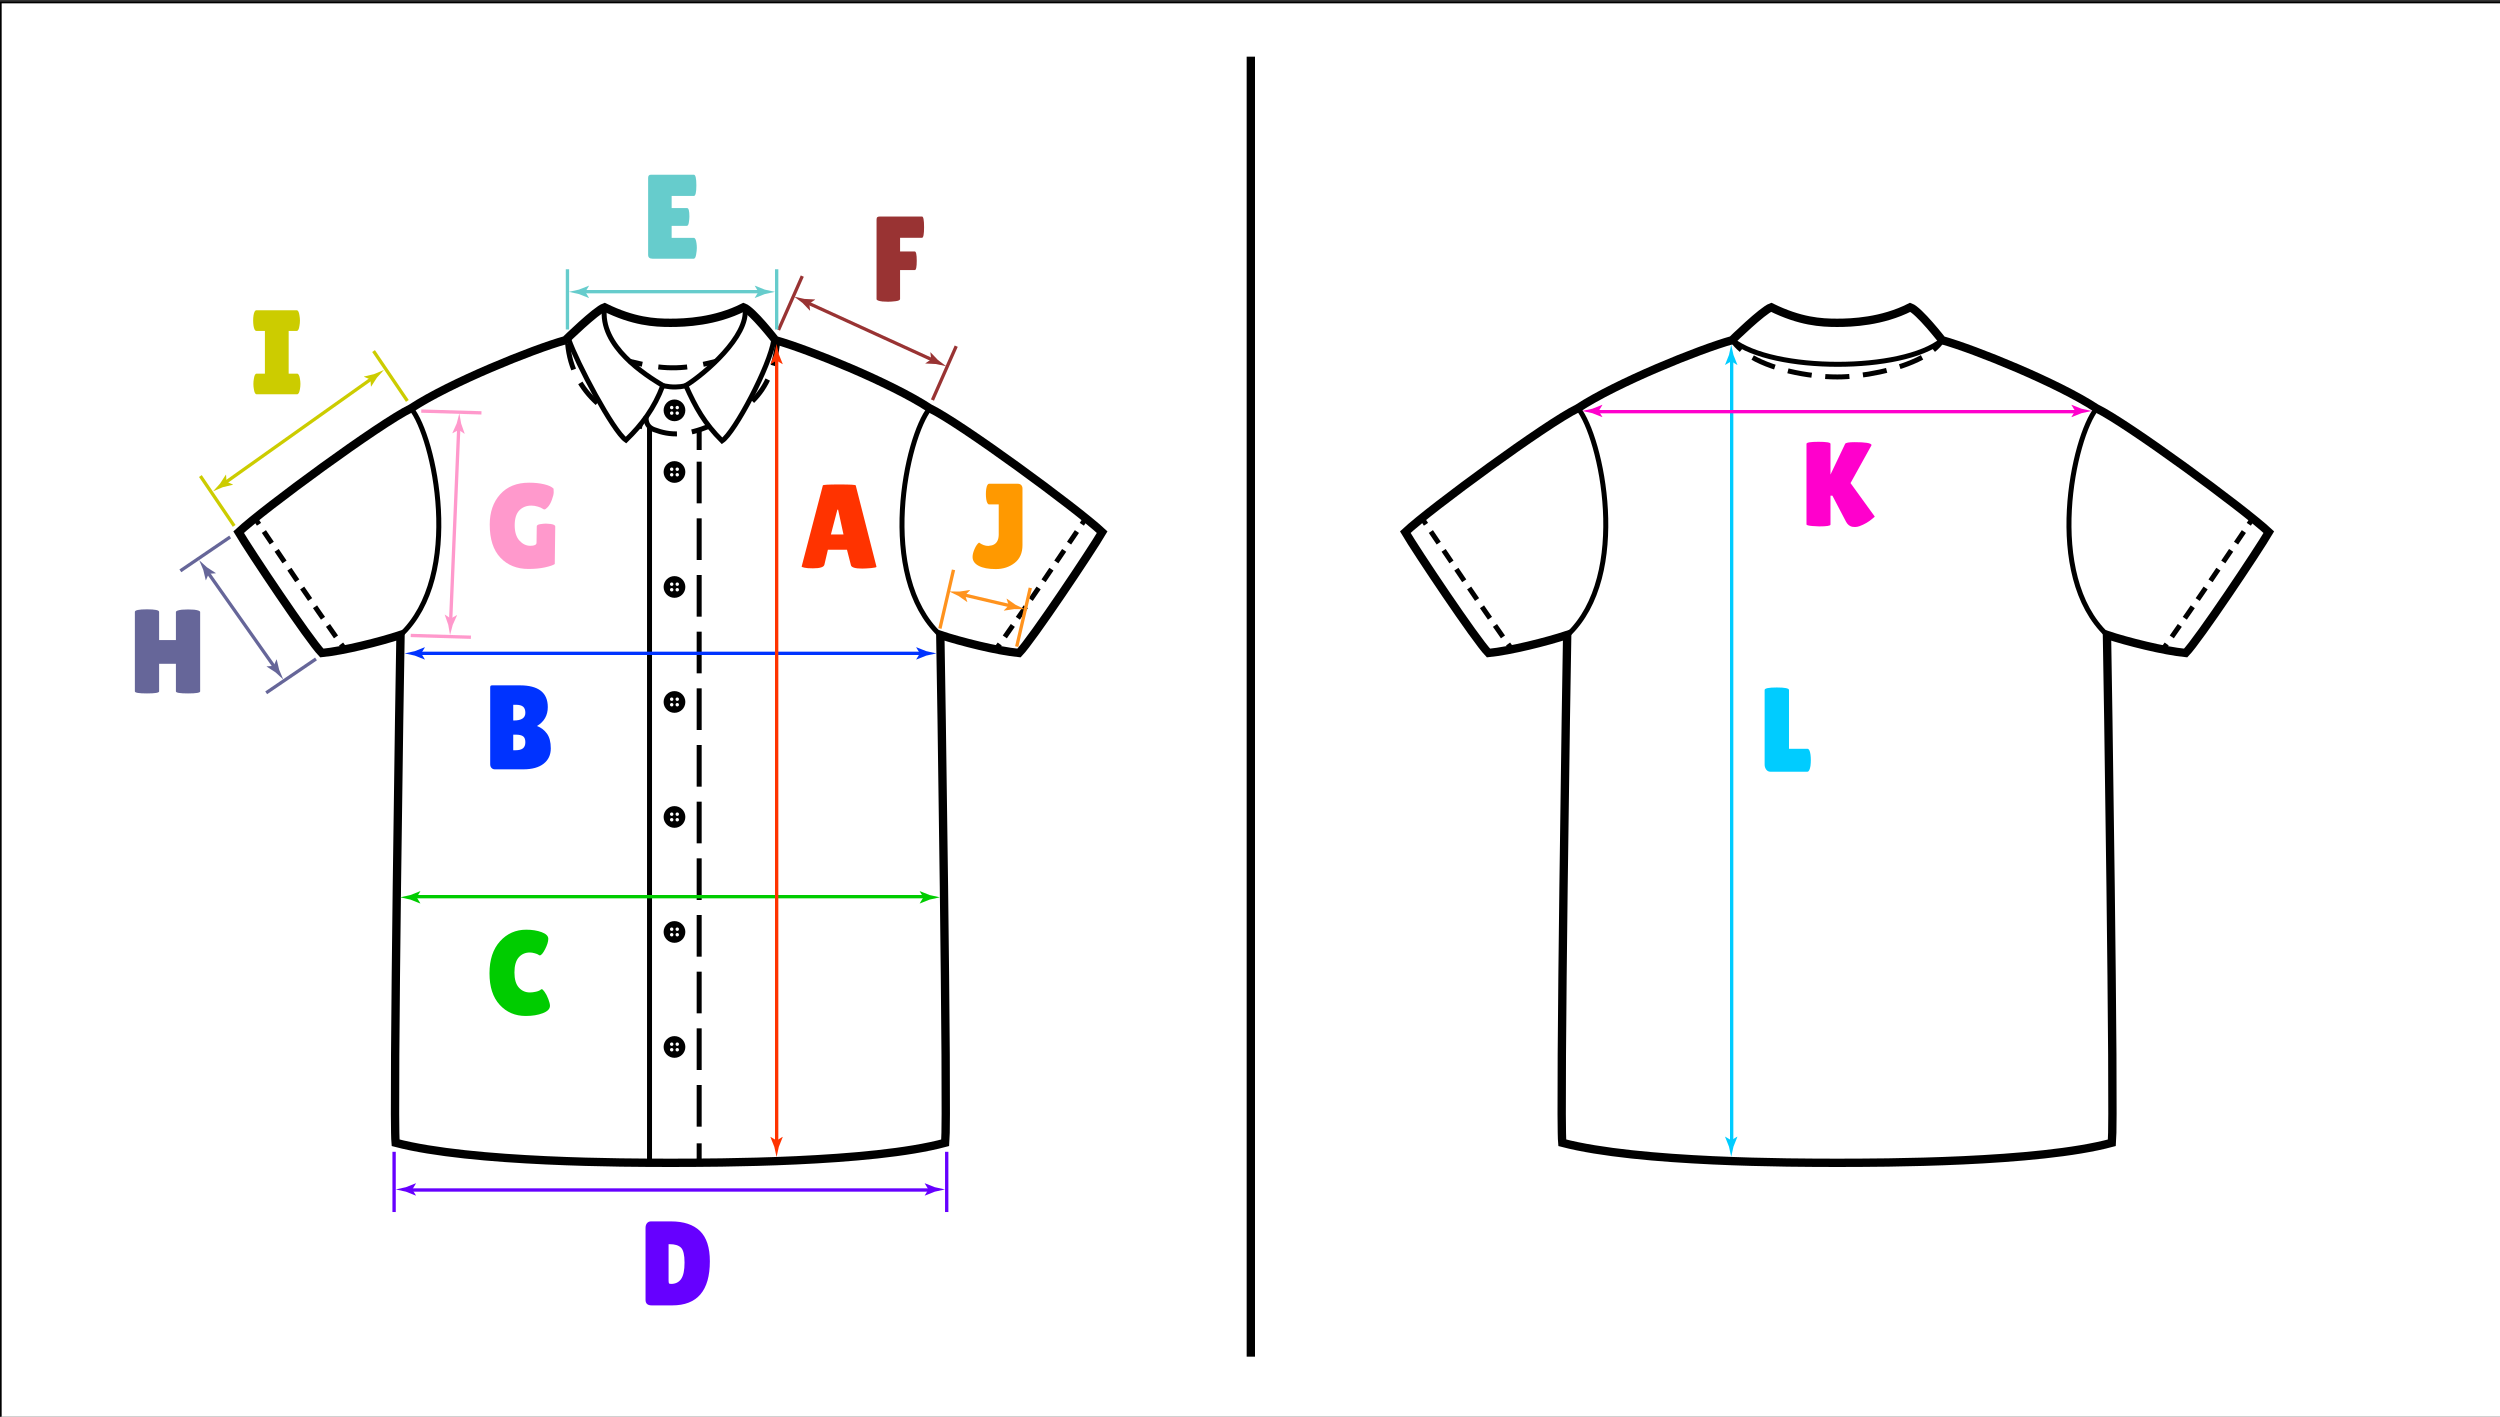 <?xml version="1.0" encoding="utf-8"?>
<!-- Generator: Adobe Illustrator 16.0.0, SVG Export Plug-In . SVG Version: 6.00 Build 0)  -->
<!DOCTYPE svg PUBLIC "-//W3C//DTD SVG 1.1//EN" "http://www.w3.org/Graphics/SVG/1.1/DTD/svg11.dtd">
<svg version="1.1" xmlns="http://www.w3.org/2000/svg" xmlns:xlink="http://www.w3.org/1999/xlink" x="0px" y="0px" width="1500px"
	 height="850px" viewBox="0 0 1500 850" enable-background="new 0 0 1500 850" xml:space="preserve">
<rect x="0" y="0" width="1500" height="850" fill="#333333" stroke="none"/>
<g id="BACKGROUND">
	<rect x="0.5" y="1.5" fill="#FFFFFF" stroke="#000000" stroke-miterlimit="10" width="1500" height="850"/>
</g>
<g id="DELIMITOR">
	
		<line id="DELIMITOR_1_" fill="none" stroke="#000000" stroke-width="5" stroke-miterlimit="10" x1="750.5" y1="34" x2="750.5" y2="814"/>
</g>
<g id="BACK">
	<g id="RIGHT_x5F_SLEEVE_HEM_7_">
		<g>
			<path fill="none" stroke="#000000" stroke-width="3" stroke-miterlimit="10" d="M1297.615,389.603
				c0.602-0.761,1.412-1.845,2.399-3.198"/>
			<path fill="none" stroke="#000000" stroke-width="3" stroke-miterlimit="10" stroke-dasharray="8.395,5.247" d="
				M1303.074,382.144c11.624-16.382,35.279-51.336,44.731-65.395"/>
			<path fill="none" stroke="#000000" stroke-width="3" stroke-miterlimit="10" d="M1349.269,314.57
				c1.048-1.561,1.81-2.701,2.221-3.322"/>
		</g>
	</g>
	<g id="LEFT_x5F_SLEEVE_HEM_7_">
		<g>
			<path fill="none" stroke="#000000" stroke-width="3" stroke-miterlimit="10" d="M907.241,389.603
				c-0.602-0.761-1.413-1.844-2.399-3.198"/>
			<path fill="none" stroke="#000000" stroke-width="3" stroke-miterlimit="10" stroke-dasharray="8.395,5.247" d="
				M901.782,382.144c-11.625-16.381-35.279-51.336-44.731-65.395"/>
			<path fill="none" stroke="#000000" stroke-width="3" stroke-miterlimit="10" d="M855.588,314.57
				c-1.048-1.561-1.81-2.701-2.221-3.322"/>
		</g>
	</g>
	<path id="RIGHT_x5F_SLEEVE_SEAM_4_" fill="none" stroke="#000000" stroke-width="3" stroke-miterlimit="10" d="M1258.05,244.995
		c-13.928,16.938-31.998,100.057,6.324,136.12"/>
	<path id="LEFT_x5F_SLEEVE_SEAM_4_" fill="none" stroke="#000000" stroke-width="3" stroke-miterlimit="10" d="M946.807,244.995
		c13.928,16.938,31.997,100.057-6.324,136.12"/>
	<g id="COLLAR_SEAM_x5F_BACK">
		<g>
			<path fill="none" stroke="#000000" stroke-width="3" stroke-miterlimit="10" d="M1165.444,204.114
				c-1.316,2.097-3.155,4.049-5.399,5.855"/>
			<path fill="none" stroke="#000000" stroke-width="3" stroke-miterlimit="10" stroke-dasharray="14.511,8.163" d="
				M1153.219,214.419c-14.36,7.739-36.24,11.752-50.791,11.752c-17.731,0-40.637-4.561-54.331-13.758"/>
			<path fill="none" stroke="#000000" stroke-width="3" stroke-miterlimit="10" d="M1044.818,209.973
				c-2.17-1.802-4.001-3.754-5.407-5.859"/>
		</g>
	</g>
	<path id="COLLAR_x5F_BACK_x5F_BOTTOM" fill="none" stroke="#000000" stroke-width="3" stroke-miterlimit="10" d="M1039.411,204.114
		c24.423,19.22,101.923,19.386,125.851,0"/>
	<path id="CONTOUR_3_" fill="none" stroke="#000000" stroke-width="5" stroke-miterlimit="10" d="M1102.244,697.691
		c26.006,0,120.448,0,164.883-12.033c1.581-16.714-2.634-291.118-2.937-304.692c12.216,4.041,34.145,9.558,47.206,10.841
		c7.68-7.905,43.592-61.661,49.916-72.502c-15.283-14.313-85.15-65.504-103.446-74.31c-23.264-15.288-72.839-35.369-92.604-40.881
		c0,0-13.914-17.889-19.115-19.74c-17.022,8.626-35.07,9.322-43.902,9.322c-9.744,0-22.121-0.765-39.514-9.322
		c-5.201,1.851-23.502,19.74-23.502,19.74c-19.766,5.513-69.342,25.593-92.605,40.881c-18.295,8.806-88.163,59.997-103.445,74.31
		c6.324,10.841,42.236,64.597,49.916,72.502c13.061-1.284,34.989-6.8,47.205-10.841c-0.302,13.574-4.518,287.978-2.936,304.692
		C983.25,697.691,1077.25,697.691,1102.244,697.691z"/>
</g>
<g id="FRONT">
	<g id="RIGHT_x5F_SLEEVE_HEM_2_">
		<g>
			<path fill="none" stroke="#000000" stroke-width="3" stroke-miterlimit="10" d="M597.432,389.603
				c0.601-0.761,1.413-1.845,2.399-3.198"/>
			<path fill="none" stroke="#000000" stroke-width="3" stroke-miterlimit="10" stroke-dasharray="8.395,5.247" d="
				M602.89,382.144c11.625-16.382,35.279-51.336,44.731-65.395"/>
			<path fill="none" stroke="#000000" stroke-width="3" stroke-miterlimit="10" d="M649.085,314.57
				c1.047-1.561,1.809-2.701,2.22-3.322"/>
		</g>
	</g>
	<g id="LEFT_x5F_SLEEVE_HEM_2_">
		<g>
			<path fill="none" stroke="#000000" stroke-width="3" stroke-miterlimit="10" d="M207.058,389.603
				c-0.601-0.761-1.413-1.844-2.4-3.198"/>
			<path fill="none" stroke="#000000" stroke-width="3" stroke-miterlimit="10" stroke-dasharray="8.395,5.247" d="M201.6,382.144
				c-11.625-16.382-35.279-51.336-44.731-65.395"/>
			<path fill="none" stroke="#000000" stroke-width="3" stroke-miterlimit="10" d="M155.404,314.57
				c-1.047-1.561-1.809-2.701-2.22-3.322"/>
		</g>
	</g>
	<path id="RIGHT_x5F_SLEEVE_SEAM_2_" fill="none" stroke="#000000" stroke-width="3" stroke-miterlimit="10" d="M557.866,244.995
		c-13.928,16.938-31.998,100.057,6.324,136.12"/>
	<path id="LEFT_x5F_SLEEVE_SEAM_2_" fill="none" stroke="#000000" stroke-width="3" stroke-miterlimit="10" d="M246.624,244.995
		c13.928,16.938,31.998,100.057-6.324,136.12"/>
	<path id="CONTOUR_1_" fill="none" stroke="#000000" stroke-width="5" stroke-miterlimit="10" d="M402.245,697.691
		c26.005,0,120.448,0,164.882-12.033c1.581-16.714-2.634-291.118-2.937-304.692c12.216,4.041,34.145,9.558,47.206,10.841
		c7.679-7.905,43.592-61.661,49.916-72.502c-15.283-14.313-85.15-65.504-103.446-74.31c-23.264-15.288-72.839-35.369-92.605-40.881
		c0,0-13.914-17.889-19.115-19.74c-17.022,8.626-35.07,9.322-43.902,9.322c-9.745,0-22.121-0.765-39.515-9.322
		c-5.201,1.851-23.501,19.74-23.501,19.74c-19.766,5.513-69.341,25.593-92.605,40.881c-18.295,8.806-88.164,59.997-103.446,74.31
		c6.324,10.841,42.236,64.597,49.916,72.502c13.062-1.284,34.99-6.8,47.206-10.841c-0.302,13.574-4.518,287.978-2.936,304.692
		C283.25,697.691,377.25,697.691,402.245,697.691z"/>
</g>
<g id="FRONT_x5F_COLLAR">
	<g id="COLLAR_x5F_BOTTOM_x5F_RIGHT_1_">
		<g>
			<line fill="none" stroke="#000000" stroke-width="3" stroke-miterlimit="10" x1="390" y1="697.5" x2="402" y2="697.5"/>
			<path fill="none" stroke="#000000" stroke-width="3" stroke-miterlimit="10" d="M408,697.5c0,0,8.42,0,11.5,0c0-2,0-11.5,0-11.5"
				/>
			
				<line fill="none" stroke="#000000" stroke-width="3" stroke-miterlimit="10" stroke-dasharray="25,9" x1="419.5" y1="676" x2="419.5" y2="275"/>
			<line fill="none" stroke="#000000" stroke-width="3" stroke-miterlimit="10" x1="419.5" y1="270" x2="419.5" y2="258"/>
		</g>
	</g>
	<path id="COLLAR_x5F_BOTTOM_x5F_LEFT_2_" fill="none" stroke="#000000" stroke-width="3" stroke-miterlimit="10" d="
		M389.712,256.605c0.038,134.035,0,397.508,0,441.086"/>
	<g id="BOUTON_x5F_7">
		<circle id="BOUTON_x5F_1_7_" cx="404.686" cy="628.178" r="6.515"/>
		<circle fill="#FFFFFF" cx="406.352" cy="629.844" r="1.025"/>
		<circle fill="#FFFFFF" cx="403.021" cy="629.844" r="1.025"/>
		<circle fill="#FFFFFF" cx="406.352" cy="626.513" r="1.025"/>
		<circle fill="#FFFFFF" cx="403.021" cy="626.513" r="1.025"/>
	</g>
	<g id="BOUTON_x5F_6">
		<circle id="BOUTON_x5F_1_6_" cx="404.686" cy="559.178" r="6.515"/>
		<circle fill="#FFFFFF" cx="406.352" cy="560.844" r="1.025"/>
		<circle fill="#FFFFFF" cx="403.021" cy="560.844" r="1.025"/>
		<circle fill="#FFFFFF" cx="406.352" cy="557.513" r="1.025"/>
		<circle fill="#FFFFFF" cx="403.021" cy="557.513" r="1.025"/>
	</g>
	<g id="BOUTON_x5F_5">
		<circle id="BOUTON_x5F_1_5_" cx="404.686" cy="490.178" r="6.515"/>
		<circle fill="#FFFFFF" cx="406.352" cy="491.844" r="1.025"/>
		<circle fill="#FFFFFF" cx="403.021" cy="491.844" r="1.025"/>
		<circle fill="#FFFFFF" cx="406.352" cy="488.513" r="1.025"/>
		<circle fill="#FFFFFF" cx="403.021" cy="488.513" r="1.025"/>
	</g>
	<g id="BOUTON_x5F_4">
		<circle id="BOUTON_x5F_1_1_" cx="404.686" cy="421.178" r="6.515"/>
		<circle fill="#FFFFFF" cx="406.352" cy="422.844" r="1.025"/>
		<circle fill="#FFFFFF" cx="403.021" cy="422.844" r="1.025"/>
		<circle fill="#FFFFFF" cx="406.352" cy="419.513" r="1.025"/>
		<circle fill="#FFFFFF" cx="403.021" cy="419.513" r="1.025"/>
	</g>
	<g id="BOUTON_x5F_3">
		<circle id="BOUTON_x5F_1_2_" cx="404.686" cy="352.178" r="6.515"/>
		<circle fill="#FFFFFF" cx="406.352" cy="353.844" r="1.025"/>
		<circle fill="#FFFFFF" cx="403.021" cy="353.844" r="1.025"/>
		<circle fill="#FFFFFF" cx="406.352" cy="350.513" r="1.025"/>
		<circle fill="#FFFFFF" cx="403.021" cy="350.513" r="1.025"/>
	</g>
	<g id="BOUTON_x5F_2_1_">
		<circle id="BOUTON_x5F_1_3_" cx="404.686" cy="283.195" r="6.515"/>
		<circle fill="#FFFFFF" cx="406.352" cy="284.861" r="1.025"/>
		<circle fill="#FFFFFF" cx="403.021" cy="284.861" r="1.025"/>
		<circle fill="#FFFFFF" cx="406.352" cy="281.529" r="1.025"/>
		<circle fill="#FFFFFF" cx="403.021" cy="281.529" r="1.025"/>
	</g>
	<g id="BOUTON_x5F_1">
		<circle id="BOUTON_x5F_1_4_" cx="404.686" cy="246.212" r="6.515"/>
		<circle fill="#FFFFFF" cx="406.352" cy="247.877" r="1.025"/>
		<circle fill="#FFFFFF" cx="403.021" cy="247.877" r="1.025"/>
		<circle fill="#FFFFFF" cx="406.352" cy="244.546" r="1.025"/>
		<circle fill="#FFFFFF" cx="403.021" cy="244.546" r="1.025"/>
	</g>
	<g id="COLLAR_x5F_SEAM_1_">
		
			<path id="COLLAR_x5F_SEAM_x5F_4_1_" fill="none" stroke="#000000" stroke-width="3" stroke-miterlimit="10" stroke-dasharray="16,9" d="
			M451.408,240.696c8.937-8.804,13.313-19.952,15.27-35.649"/>
		
			<path id="COLLAR_x5F_SEAM_x5F_3_1_" fill="none" stroke="#000000" stroke-width="3" stroke-miterlimit="10" stroke-dasharray="24,9" d="
			M387.779,249.932c0,0-1.198,5.589,4.598,7.809c9.91,3.776,19.099,3.776,33.913-2.318"/>
		
			<path id="COLLAR_x5F_SEAM_x5F_2_1_" fill="none" stroke="#000000" stroke-width="3" stroke-miterlimit="10" stroke-dasharray="2,9" d="
			M383.451,255.521c2.058,0.606,4.148,1.125,6.262,1.553"/>
		
			<path id="COLLAR_x5F_SEAM_x5F_1_1_" fill="none" stroke="#000000" stroke-width="3" stroke-miterlimit="10" stroke-dasharray="16,9" d="
			M340.578,206.179c1.313,15.015,8.055,27.008,17.82,35.712"/>
	</g>
	<path id="COLLAR_x5F_RIGHT_1_" fill="none" stroke="#000000" stroke-width="3" stroke-miterlimit="10" d="M446.989,185.054
		c2.462,16.502-24.631,39.668-35.513,46.263c5.996,13.323,11.104,22.54,21.764,33.199c7.551-5.008,28.726-44.982,30.975-60.302"/>
	<path id="COLLAR_x5F_LEFT_1_" fill="none" stroke="#000000" stroke-width="3" stroke-miterlimit="10" d="M362.73,184.374
		c-3.22,23.401,25.07,40.945,34.977,46.943c-5.107,13.544-12.478,23.429-22.136,32.753c-7.732-5.33-29.547-46.609-34.292-60.359"/>
	<path id="COLLAR_x5F_TOP_x5F_CENTER_1_" fill="none" stroke="#000000" stroke-width="3" stroke-miterlimit="10" d="
		M411.476,231.483c-4.525,0.876-7.773,1.039-13.418,0.015"/>
	<g id="COLLAR_x5F_BOTTOM_x5F_BACK_3_">
		<g>
			<path fill="none" stroke="#000000" stroke-width="3" stroke-miterlimit="10" d="M377.571,216.766
				c2.759,0.682,5.34,1.281,7.799,1.793"/>
			<path fill="none" stroke="#000000" stroke-width="3" stroke-miterlimit="10" stroke-dasharray="17.35,9.759" d="
				M394.992,220.166c7.256,0.85,14.004,0.689,22.142-0.67"/>
			<path fill="none" stroke="#000000" stroke-width="3" stroke-miterlimit="10" d="M421.933,218.59
				c2.445-0.51,5.028-1.117,7.79-1.825"/>
		</g>
	</g>
</g>
<g id="ARROWS">
	<g id="L_-_BACK_BODY_LENGTH_2_">
		<g>
			<line fill="none" stroke="#00CCFF" stroke-width="2" stroke-miterlimit="10" x1="1039" y1="215" x2="1039" y2="686"/>
			<g>
				<path fill="#00CCFF" d="M1038.733,216.771l3.603,2.191l0.082-0.123l-2.334-5.875c-0.449-2.047-0.9-4.094-1.351-6.141
					c-0.45,2.047-0.9,4.094-1.351,6.141l-2.334,5.875l0.062,0.123L1038.733,216.771z"/>
			</g>
			<g>
				<path fill="#00CCFF" d="M1038.733,684.178l3.603-2.191l0.082,0.123l-2.334,5.875c-0.449,2.047-0.9,4.094-1.351,6.141
					c-0.45-2.047-0.9-4.094-1.351-6.141l-2.334-5.875l0.062-0.123L1038.733,684.178z"/>
			</g>
		</g>
	</g>
	<g id="K_-_FULL_SHOULDER_WIDTH_2_">
		<g>
			<line fill="none" stroke="#FF00CC" stroke-width="2" stroke-miterlimit="10" x1="957" y1="247" x2="1247" y2="247"/>
			<g>
				<path fill="#FF00CC" d="M959.238,246.576l2.191-3.603l-0.123-0.082l-5.875,2.333c-2.047,0.45-4.094,0.9-6.141,1.351
					c2.047,0.45,4.094,0.9,6.141,1.351l5.875,2.333l0.123-0.062L959.238,246.576z"/>
			</g>
			<g>
				<path fill="#FF00CC" d="M1245.053,246.576l-2.191-3.603l0.123-0.082l5.875,2.333c2.047,0.45,4.094,0.9,6.141,1.351
					c-2.047,0.45-4.094,0.9-6.141,1.351l-5.875,2.333l-0.123-0.062L1245.053,246.576z"/>
			</g>
		</g>
	</g>
	<g id="J_-_SLEEVE_BOTTOM_LENGTH">
		
			<line fill="none" stroke="#FF931E" stroke-width="2" stroke-miterlimit="10" x1="572.105" y1="341.905" x2="563.955" y2="377.112"/>
		
			<line fill="none" stroke="#FF931E" stroke-width="2" stroke-miterlimit="10" x1="618.182" y1="352.747" x2="610.031" y2="387.954"/>
		<g>
			<g>
				
					<line fill="none" stroke="#FF931E" stroke-width="2" stroke-miterlimit="10" x1="577.339" y1="356.711" x2="606.991" y2="363.679"/>
				<g>
					<path fill="#FF931E" d="M579.087,357.122l2.958-3.006l-0.101-0.107l-6.253,0.928c-2.096-0.03-4.191-0.06-6.287-0.089
						c1.89,0.906,3.779,1.813,5.669,2.72l5.186,3.616l0.134-0.032L579.087,357.122z"/>
				</g>
				<g>
					<path fill="#FF931E" d="M605.244,363.268l-1.309-4.009l0.139-0.051l5.185,3.616c1.89,0.906,3.779,1.813,5.669,2.72
						c-2.096-0.03-4.191-0.06-6.287-0.089l-6.253,0.928l-0.105-0.088L605.244,363.268z"/>
				</g>
			</g>
		</g>
	</g>
	<g id="I_-_SLEEVE_TOP_LENGTH">
		
			<line fill="none" stroke="#CCCC00" stroke-width="2" stroke-miterlimit="10" x1="224.125" y1="210.637" x2="244.401" y2="240.55"/>
		
			<line fill="none" stroke="#CCCC00" stroke-width="2" stroke-miterlimit="10" x1="120.228" y1="285.624" x2="140.503" y2="315.537"/>
		<g>
			<g>
				
					<line fill="none" stroke="#CCCC00" stroke-width="2" stroke-miterlimit="10" x1="134.464" y1="290.077" x2="223.715" y2="226.678"/>
				<g>
					<path fill="#CCCC00" d="M135.928,289.038l-0.3-4.206l-0.147,0.004l-3.438,5.305c-1.408,1.553-2.816,3.105-4.224,4.658
						c1.929-0.818,3.859-1.637,5.789-2.455l6.141-1.5l0.064-0.122L135.928,289.038z"/>
				</g>
				<g>
					<path fill="#CCCC00" d="M222.252,227.718l-3.873-1.668l0.053-0.138l6.141-1.5c1.929-0.818,3.859-1.637,5.789-2.455
						c-1.408,1.552-2.816,3.105-4.224,4.658l-3.438,5.305l-0.136,0.021L222.252,227.718z"/>
				</g>
			</g>
		</g>
	</g>
	<g id="H_-_SLEEVE_HEM_LENGTH">
		
			<line fill="none" stroke="#666699" stroke-width="2" stroke-miterlimit="10" x1="108.216" y1="342.508" x2="138.098" y2="322.183"/>
		
			<line fill="none" stroke="#666699" stroke-width="2" stroke-miterlimit="10" x1="159.713" y1="415.688" x2="189.595" y2="395.363"/>
		<g>
			<g>
				
					<line fill="none" stroke="#666699" stroke-width="2" stroke-miterlimit="10" x1="124.224" y1="342.805" x2="165.244" y2="400.996"/>
				<g>
					<path fill="#666699" d="M125.258,344.272l4.208-0.285l-0.004-0.147l-5.292-3.458c-1.547-1.414-3.094-2.828-4.642-4.241
						c0.812,1.933,1.623,3.865,2.434,5.797l1.478,6.146l0.121,0.065L125.258,344.272z"/>
				</g>
				<g>
					<path fill="#666699" d="M164.209,399.529l1.682-3.867l0.138,0.054l1.478,6.146c0.812,1.932,1.623,3.865,2.434,5.797
						c-1.547-1.414-3.095-2.827-4.642-4.241l-5.292-3.458l-0.021-0.136L164.209,399.529z"/>
				</g>
			</g>
		</g>
	</g>
	<g id="G_-_ARMHOLE_LENGTH">
		<line fill="none" stroke="#FF99CC" stroke-width="2" stroke-miterlimit="10" x1="252.75" y1="246.655" x2="288.873" y2="247.72"/>
		
			<line fill="none" stroke="#FF99CC" stroke-width="2" stroke-miterlimit="10" x1="246.426" y1="381.271" x2="282.549" y2="382.335"/>
		<g>
			<g>
				
					<line fill="none" stroke="#FF99CC" stroke-width="2" stroke-miterlimit="10" x1="275.272" y1="256.136" x2="270.37" y2="372.891"/>
				<g>
					<path fill="#FF99CC" d="M275.196,257.93l3.508,2.341l0.086-0.12l-2.085-5.968c-0.364-2.064-0.728-4.128-1.092-6.192
						c-0.536,2.026-1.071,4.052-1.607,6.079l-2.578,5.772l0.057,0.125L275.196,257.93z"/>
				</g>
				<g>
					<path fill="#FF99CC" d="M270.445,371.097l3.692-2.039l0.077,0.126l-2.578,5.772c-0.536,2.026-1.071,4.052-1.607,6.079
						c-0.364-2.064-0.728-4.128-1.092-6.192l-2.085-5.968l0.066-0.12L270.445,371.097z"/>
				</g>
			</g>
		</g>
	</g>
	<g id="F_-_SIDE_SHOULDER_LENGTH_5_">
		
			<line fill="none" stroke="#993333" stroke-width="2" stroke-miterlimit="10" x1="559.469" y1="240.013" x2="573.737" y2="207.691"/>
		
			<line fill="none" stroke="#993333" stroke-width="2" stroke-miterlimit="10" x1="467.105" y1="197.978" x2="481.374" y2="165.657"/>
		<g>
			<g>
				
					<line fill="none" stroke="#993333" stroke-width="2" stroke-miterlimit="10" x1="483.94" y1="181.415" x2="560.338" y2="216.357"/>
				<g>
					<path fill="#993333" d="M485.573,182.161l3.492-2.365l-0.078-0.125l-6.313-0.321c-2.048-0.442-4.097-0.884-6.146-1.326
						c1.674,1.261,3.348,2.521,5.022,3.783l4.372,4.566l0.137-0.005L485.573,182.161z"/>
				</g>
				<g>
					<path fill="#993333" d="M558.706,215.611l-0.494-4.188l0.146-0.023l4.372,4.566c1.674,1.261,3.349,2.521,5.022,3.783
						c-2.049-0.442-4.097-0.884-6.146-1.326l-6.313-0.321l-0.086-0.107L558.706,215.611z"/>
				</g>
			</g>
		</g>
	</g>
	<g id="E_-_NECK_WIDTH_2_">
		<line fill="none" stroke="#66CCCC" stroke-width="2" stroke-miterlimit="10" x1="466" y1="197.693" x2="466" y2="161.554"/>
		
			<line fill="none" stroke="#66CCCC" stroke-width="2" stroke-miterlimit="10" x1="340.471" y1="197.693" x2="340.471" y2="161.554"/>
		<g>
			<g>
				<line fill="none" stroke="#66CCCC" stroke-width="2" stroke-miterlimit="10" x1="349" y1="175" x2="457" y2="175"/>
				<g>
					<path fill="#66CCCC" d="M351.208,175.106l2.191-3.603l-0.123-0.082l-5.875,2.333c-2.047,0.45-4.094,0.9-6.141,1.351
						c2.047,0.45,4.094,0.9,6.141,1.351l5.875,2.333l0.123-0.062L351.208,175.106z"/>
				</g>
				<g>
					<path fill="#66CCCC" d="M455.037,175.106l-2.191-3.603l0.123-0.082l5.875,2.333c2.047,0.45,4.094,0.9,6.141,1.351
						c-2.047,0.45-4.094,0.9-6.141,1.351l-5.875,2.333l-0.123-0.062L455.037,175.106z"/>
				</g>
			</g>
		</g>
	</g>
	<g id="D_-_BOTTOM_HEM_2_">
		
			<line fill="none" stroke="#6600FF" stroke-width="2" stroke-miterlimit="10" x1="236.459" y1="727.218" x2="236.459" y2="691.08"/>
		<line fill="none" stroke="#6600FF" stroke-width="2" stroke-miterlimit="10" x1="568.03" y1="727.218" x2="568.03" y2="691.08"/>
		<g>
			<g>
				<line fill="none" stroke="#6600FF" stroke-width="2" stroke-miterlimit="10" x1="246" y1="714" x2="559" y2="714"/>
				<g>
					<path fill="#6600FF" d="M247.386,713.666l2.191-3.604l-0.123-0.081l-5.875,2.333c-2.047,0.451-4.094,0.9-6.141,1.352
						c2.047,0.45,4.094,0.9,6.141,1.352l5.875,2.333l0.123-0.062L247.386,713.666z"/>
				</g>
				<g>
					<path fill="#6600FF" d="M557.03,713.666l-2.191-3.604l0.123-0.081l5.875,2.333c2.047,0.451,4.094,0.9,6.141,1.352
						c-2.047,0.45-4.094,0.9-6.141,1.352l-5.875,2.333l-0.123-0.062L557.03,713.666z"/>
				</g>
			</g>
		</g>
	</g>
	<g id="C_-_WAIST_WIDTH_2_">
		<g>
			<line fill="none" stroke="#00CC00" stroke-width="2" stroke-miterlimit="10" x1="248" y1="538" x2="556" y2="538"/>
			<g>
				<path fill="#00CC00" d="M250.021,538.395l2.191-3.604l-0.123-0.081l-5.875,2.333c-2.047,0.451-4.094,0.9-6.141,1.352
					c2.047,0.45,4.094,0.9,6.141,1.352l5.875,2.333l0.123-0.062L250.021,538.395z"/>
			</g>
			<g>
				<path fill="#00CC00" d="M554.017,538.395l-2.191-3.604l0.123-0.081l5.875,2.333c2.047,0.451,4.094,0.9,6.141,1.352
					c-2.047,0.45-4.094,0.9-6.141,1.352l-5.875,2.333l-0.123-0.062L554.017,538.395z"/>
			</g>
		</g>
	</g>
	<g id="B_-_CHEST_WIDTH_2_">
		<g>
			<line fill="none" stroke="#0033FF" stroke-width="2" stroke-miterlimit="10" x1="251" y1="392" x2="554" y2="392"/>
			<g>
				<path fill="#0033FF" d="M252.731,392.034l2.191-3.603l-0.123-0.082l-5.875,2.333c-2.047,0.45-4.094,0.9-6.141,1.351
					c2.047,0.45,4.094,0.9,6.141,1.351l5.875,2.333l0.123-0.062L252.731,392.034z"/>
			</g>
			<g>
				<path fill="#0033FF" d="M551.91,392.034l-2.191-3.603l0.123-0.082l5.875,2.333c2.047,0.45,4.094,0.9,6.141,1.351
					c-2.047,0.45-4.094,0.9-6.141,1.351l-5.875,2.333l-0.123-0.062L551.91,392.034z"/>
			</g>
		</g>
	</g>
	<g id="A_-_FRONT_BODY_LENGTH_2_">
		<g>
			<line fill="none" stroke="#FF3300" stroke-width="2" stroke-miterlimit="10" x1="466" y1="215" x2="466" y2="686"/>
			<g>
				<path fill="#FF3300" d="M465.939,216.319l3.603,2.191l0.082-0.123l-2.333-5.875c-0.45-2.047-0.9-4.094-1.351-6.141
					c-0.45,2.047-0.9,4.094-1.351,6.141l-2.333,5.875l0.062,0.123L465.939,216.319z"/>
			</g>
			<g>
				<path fill="#FF3300" d="M465.939,684.303l3.603-2.191l0.082,0.123l-2.333,5.875c-0.45,2.047-0.9,4.094-1.351,6.141
					c-0.45-2.047-0.9-4.094-1.351-6.141l-2.333-5.875l0.062-0.123L465.939,684.303z"/>
			</g>
		</g>
	</g>
</g>
<g id="LETTERS">
	<g>
		<path fill="#00CCFF" d="M1058.779,458.782v-44.784c0-1.008,2.436-1.512,7.309-1.512c4.871,0,7.308,0.504,7.308,1.512v35.28h11.088
			c0.864,0,1.464,1.128,1.8,3.384c0.145,1.104,0.216,2.232,0.216,3.384c0,1.152-0.071,2.329-0.216,3.528
			c-0.385,2.304-1.008,3.456-1.872,3.456h-22.176c-1.057,0-1.896-0.432-2.52-1.296
			C1059.091,460.87,1058.779,459.887,1058.779,458.782z"/>
	</g>
	<g>
		<path fill="#FF00CC" d="M1098.293,314.758c0,0.72-2.257,1.08-6.768,1.08l-4.032-0.216c-2.401-0.191-3.601-0.527-3.601-1.008
			v-48.312c0-0.816,2.4-1.224,7.2-1.224s7.2,0.408,7.2,1.224v18.432l8.784-18.432c0.335-0.672,2.256-1.008,5.76-1.008
			c6.384,0,9.744,0.553,10.08,1.656c0,0.097-0.024,0.192-0.072,0.288l-12.527,22.608l14.544,20.088c0,0.097-0.457,0.504-1.368,1.224
			c-2.209,1.92-4.801,3.432-7.776,4.536c-0.912,0.335-1.824,0.504-2.735,0.504l-1.729-0.144c-1.537-0.384-2.736-1.368-3.6-2.952
			l-8.208-15.696h-1.152V314.758z"/>
	</g>
	<g>
		<path fill="#FF9900" d="M583.539,334.179c0-1.392,0.407-3.012,1.224-4.86c0.815-1.847,1.703-3.107,2.664-3.78
			c1.824,1.345,3.672,2.016,5.544,2.016l2.232-0.36c2.592-0.768,3.935-2.832,4.032-6.192v-18.36h-5.76
			c-0.817,0-1.393-1.032-1.728-3.096c-0.144-1.008-0.216-2.04-0.216-3.096c0-1.055,0.072-2.088,0.216-3.096
			c0.335-2.063,0.911-3.096,1.728-3.096h17.136c0.959,0,1.679,0.277,2.16,0.828c0.479,0.552,0.72,1.212,0.72,1.98v33.984
			c0,4.705-1.573,8.28-4.716,10.728c-3.144,2.448-6.912,3.672-11.304,3.672s-7.812-0.648-10.26-1.944
			C584.763,338.21,583.539,336.436,583.539,334.179z"/>
	</g>
	<g>
		<path fill="#CCCC00" d="M158.944,224.182v-25.632h-5.112c-0.817,0-1.393-1.032-1.728-3.096c-0.144-1.008-0.216-2.04-0.216-3.096
			c0-1.055,0.072-2.088,0.216-3.096c0.335-2.063,0.911-3.096,1.728-3.096h24.192c0.815,0,1.368,1.033,1.656,3.096
			c0.191,1.008,0.288,2.041,0.288,3.096c0,1.056-0.097,2.088-0.288,3.096c-0.288,2.064-0.84,3.096-1.656,3.096H173.2v25.632h5.04
			c0.816,0,1.392,1.033,1.728,3.096c0.191,1.008,0.288,2.041,0.288,3.096c0,1.056-0.097,2.088-0.288,3.096
			c-0.336,2.064-0.912,3.096-1.728,3.096h-24.264c-0.816,0-1.368-1.032-1.656-3.096c-0.192-1.008-0.288-2.04-0.288-3.096
			c0-1.055,0.096-2.088,0.288-3.096c0.288-2.063,0.839-3.096,1.656-3.096H158.944z"/>
	</g>
	<g>
		<path fill="#666699" d="M120.091,414.841c0,0.817-2.424,1.224-7.272,1.224c-4.849,0-7.272-0.407-7.272-1.224v-16.56h-10.08v16.56
			c0,0.817-2.424,1.224-7.272,1.224c-4.849,0-7.272-0.407-7.272-1.224v-47.736c0-1.008,2.423-1.512,7.272-1.512
			c4.848,0,7.272,0.504,7.272,1.512v16.92h10.08v-16.776c0-0.672,1.199-1.152,3.6-1.44c1.248-0.096,2.471-0.144,3.672-0.144
			l3.672,0.144c2.399,0.288,3.6,0.768,3.6,1.44V414.841z"/>
	</g>
	<g>
		<path fill="#FF99CC" d="M321.919,325.611l0.144-9.792c0-0.672,0.695-1.116,2.088-1.332c1.392-0.216,2.543-0.324,3.456-0.324
			l2.808,0.216c1.824,0.288,2.736,0.792,2.736,1.512l-0.288,22.536c-0.961,0.673-2.893,1.332-5.796,1.98
			c-2.905,0.648-6.228,0.972-9.972,0.972c-6.96,0-12.576-2.256-16.848-6.768c-4.272-4.511-6.408-11.135-6.408-19.872
			c0-7.44,2.088-13.488,6.264-18.144c4.176-4.655,9.96-6.984,17.352-6.984c3.359,0,6.396,0.324,9.108,0.972
			c2.711,0.648,4.572,1.524,5.58,2.628c0.047,0.385,0.072,1.105,0.072,2.16c0,1.057-0.36,2.556-1.08,4.5
			c-0.72,1.944-1.537,3.396-2.448,4.356c-0.912,0.961-1.573,1.44-1.98,1.44c-0.408,0-0.84-0.18-1.296-0.54
			c-0.457-0.36-1.356-0.743-2.7-1.152c-1.345-0.407-2.641-0.612-3.888-0.612c-2.977,0-5.389,0.96-7.236,2.88
			c-1.849,1.92-2.772,4.896-2.772,8.928c0,4.032,0.947,7.092,2.844,9.18c1.896,2.088,4.079,3.132,6.552,3.132
			C320.683,327.483,321.919,326.859,321.919,325.611z"/>
	</g>
	<g>
		<path fill="#993333" d="M553.22,129.922c0.816,0,1.224,2.124,1.224,6.372s-0.408,6.372-1.224,6.372h-13.176v8.208h8.784
			c0.815,0,1.224,1.861,1.224,5.58c0,3.721-0.385,5.58-1.152,5.58h-8.856v17.352c0,0.673-0.9,1.116-2.7,1.332
			c-1.8,0.216-3.301,0.324-4.5,0.324l-3.384-0.144c-2.353-0.288-3.528-0.768-3.528-1.44v-47.664c0-0.768,0.155-1.271,0.468-1.512
			c0.312-0.24,0.78-0.36,1.404-0.36H553.22z"/>
	</g>
	<g>
		<path fill="#66CCCC" d="M412.27,124.846c0.911,0,1.368,1.681,1.368,5.04c0,1.008-0.108,2.196-0.324,3.564
			c-0.216,1.368-0.612,2.052-1.188,2.052h-9.144v7.2h13.248c0.815,0,1.368,1.056,1.656,3.168c0.144,0.912,0.216,1.884,0.216,2.916
			c0,1.033-0.144,2.365-0.432,3.996c-0.288,1.633-0.768,2.448-1.44,2.448h-24.624c-1.825,0-2.736-0.744-2.736-2.232v-46.296
			c0-1.248,0.551-1.872,1.656-1.872h25.776c1.008,0,1.512,2.124,1.512,6.372s-0.504,6.372-1.512,6.372h-13.32v7.272H412.27z"/>
	</g>
	<g>
		<path fill="#6600FF" d="M387.323,779.922v-43.2c0-1.199,0.299-2.147,0.9-2.845c0.6-0.694,1.379-1.044,2.34-1.044h12.024
			c7.632,0,13.428,1.921,17.388,5.761c3.96,3.841,5.94,9.889,5.94,18.144c0,17.665-7.536,26.496-22.608,26.496h-12.312
			C388.547,783.233,387.323,782.13,387.323,779.922z M401.147,746.514v21.527c0,1.009,0.072,1.646,0.216,1.908
			c0.144,0.265,0.576,0.396,1.296,0.396c2.639,0,4.644-0.983,6.012-2.952c1.368-1.968,2.052-5.244,2.052-9.828
			c0-4.583-0.709-7.571-2.124-8.964c-1.417-1.392-3.661-2.088-6.732-2.088H401.147z"/>
	</g>
	<g>
		<path fill="#00CC00" d="M324.974,559.292c2.664,0.984,3.996,2.316,3.996,3.996c0,1.681-0.637,3.757-1.908,6.229
			c-1.272,2.473-2.34,3.708-3.204,3.708c-0.241,0-0.517-0.132-0.828-0.396c-0.313-0.263-1.033-0.551-2.16-0.864
			c-1.128-0.312-2.1-0.468-2.916-0.468c-2.784,0-5.029,0.984-6.732,2.952c-1.704,1.969-2.556,4.98-2.556,9.036
			c0,4.057,0.875,7.068,2.628,9.036c1.751,1.969,3.971,2.952,6.66,2.952c1.104,0,2.34-0.155,3.708-0.469
			c1.368-0.312,2.34-0.756,2.916-1.332c0.096-0.096,0.288-0.144,0.576-0.144s0.828,0.54,1.62,1.62s1.523,2.496,2.196,4.248
			c0.672,1.753,1.008,3.108,1.008,4.067c0,1.872-1.44,3.36-4.32,4.465c-2.88,1.104-6.289,1.655-10.224,1.655
			c-6.336,0-11.544-2.231-15.624-6.695c-4.08-4.465-6.12-10.765-6.12-18.9s2.099-14.531,6.3-19.188
			c4.2-4.655,9.443-6.983,15.732-6.983C319.225,557.816,322.31,558.309,324.974,559.292z"/>
	</g>
	<g>
		<path fill="#0033FF" d="M328.675,424.232c0,4.992-2.16,8.784-6.48,11.376c2.351,0.864,4.32,2.353,5.904,4.464
			c1.584,2.113,2.376,5.101,2.376,8.964c0,3.865-1.429,6.925-4.284,9.181c-2.856,2.257-6.948,3.384-12.276,3.384h-16.992
			c-0.817,0-1.489-0.275-2.016-0.828c-0.529-0.551-0.792-1.283-0.792-2.196v-46.08c0-0.528,0.083-0.875,0.252-1.044
			c0.167-0.167,0.515-0.252,1.044-0.252h16.416C323.059,411.201,328.675,415.545,328.675,424.232z M307.939,422.865v9.432h0.36
			c4.608,0,6.912-1.536,6.912-4.608c0-1.68-0.444-2.903-1.332-3.672c-0.889-0.767-2.365-1.152-4.428-1.152H307.939z
			 M307.939,440.793v9.359h1.296c2.063,0,3.575-0.384,4.536-1.151c0.96-0.768,1.44-1.991,1.44-3.673c0-1.68-0.444-2.855-1.332-3.527
			c-0.889-0.672-2.365-1.008-4.428-1.008H307.939z"/>
	</g>
	<g>
		<path fill="#FF3300" d="M517.329,341.146c-4.176,0-6.433-0.672-6.768-2.016l-2.376-9.288h-11.448l-2.088,8.928
			c-0.288,1.488-2.592,2.232-6.912,2.232c-2.304,0-4.008-0.132-5.112-0.396c-1.104-0.263-1.656-0.468-1.656-0.612l12.744-48.744
			c0-0.384,3.287-0.576,9.864-0.576c6.576,0,9.864,0.192,9.864,0.576l12.456,48.816c0,0.336-1.104,0.601-3.312,0.792
			C520.376,341.049,518.625,341.146,517.329,341.146z M498.537,320.697h7.56l-3.24-14.904h-0.432L498.537,320.697z"/>
	</g>
	<g>
	</g>
	<g>
	</g>
	<g>
	</g>
	<g>
	</g>
	<g>
	</g>
	<g>
	</g>
	<g>
	</g>
	<g>
	</g>
	<g>
	</g>
	<g>
	</g>
	<g>
	</g>
	<g>
	</g>
	<g>
	</g>
	<g>
	</g>
	<g>
	</g>
	<g>
	</g>
</g>
</svg>
